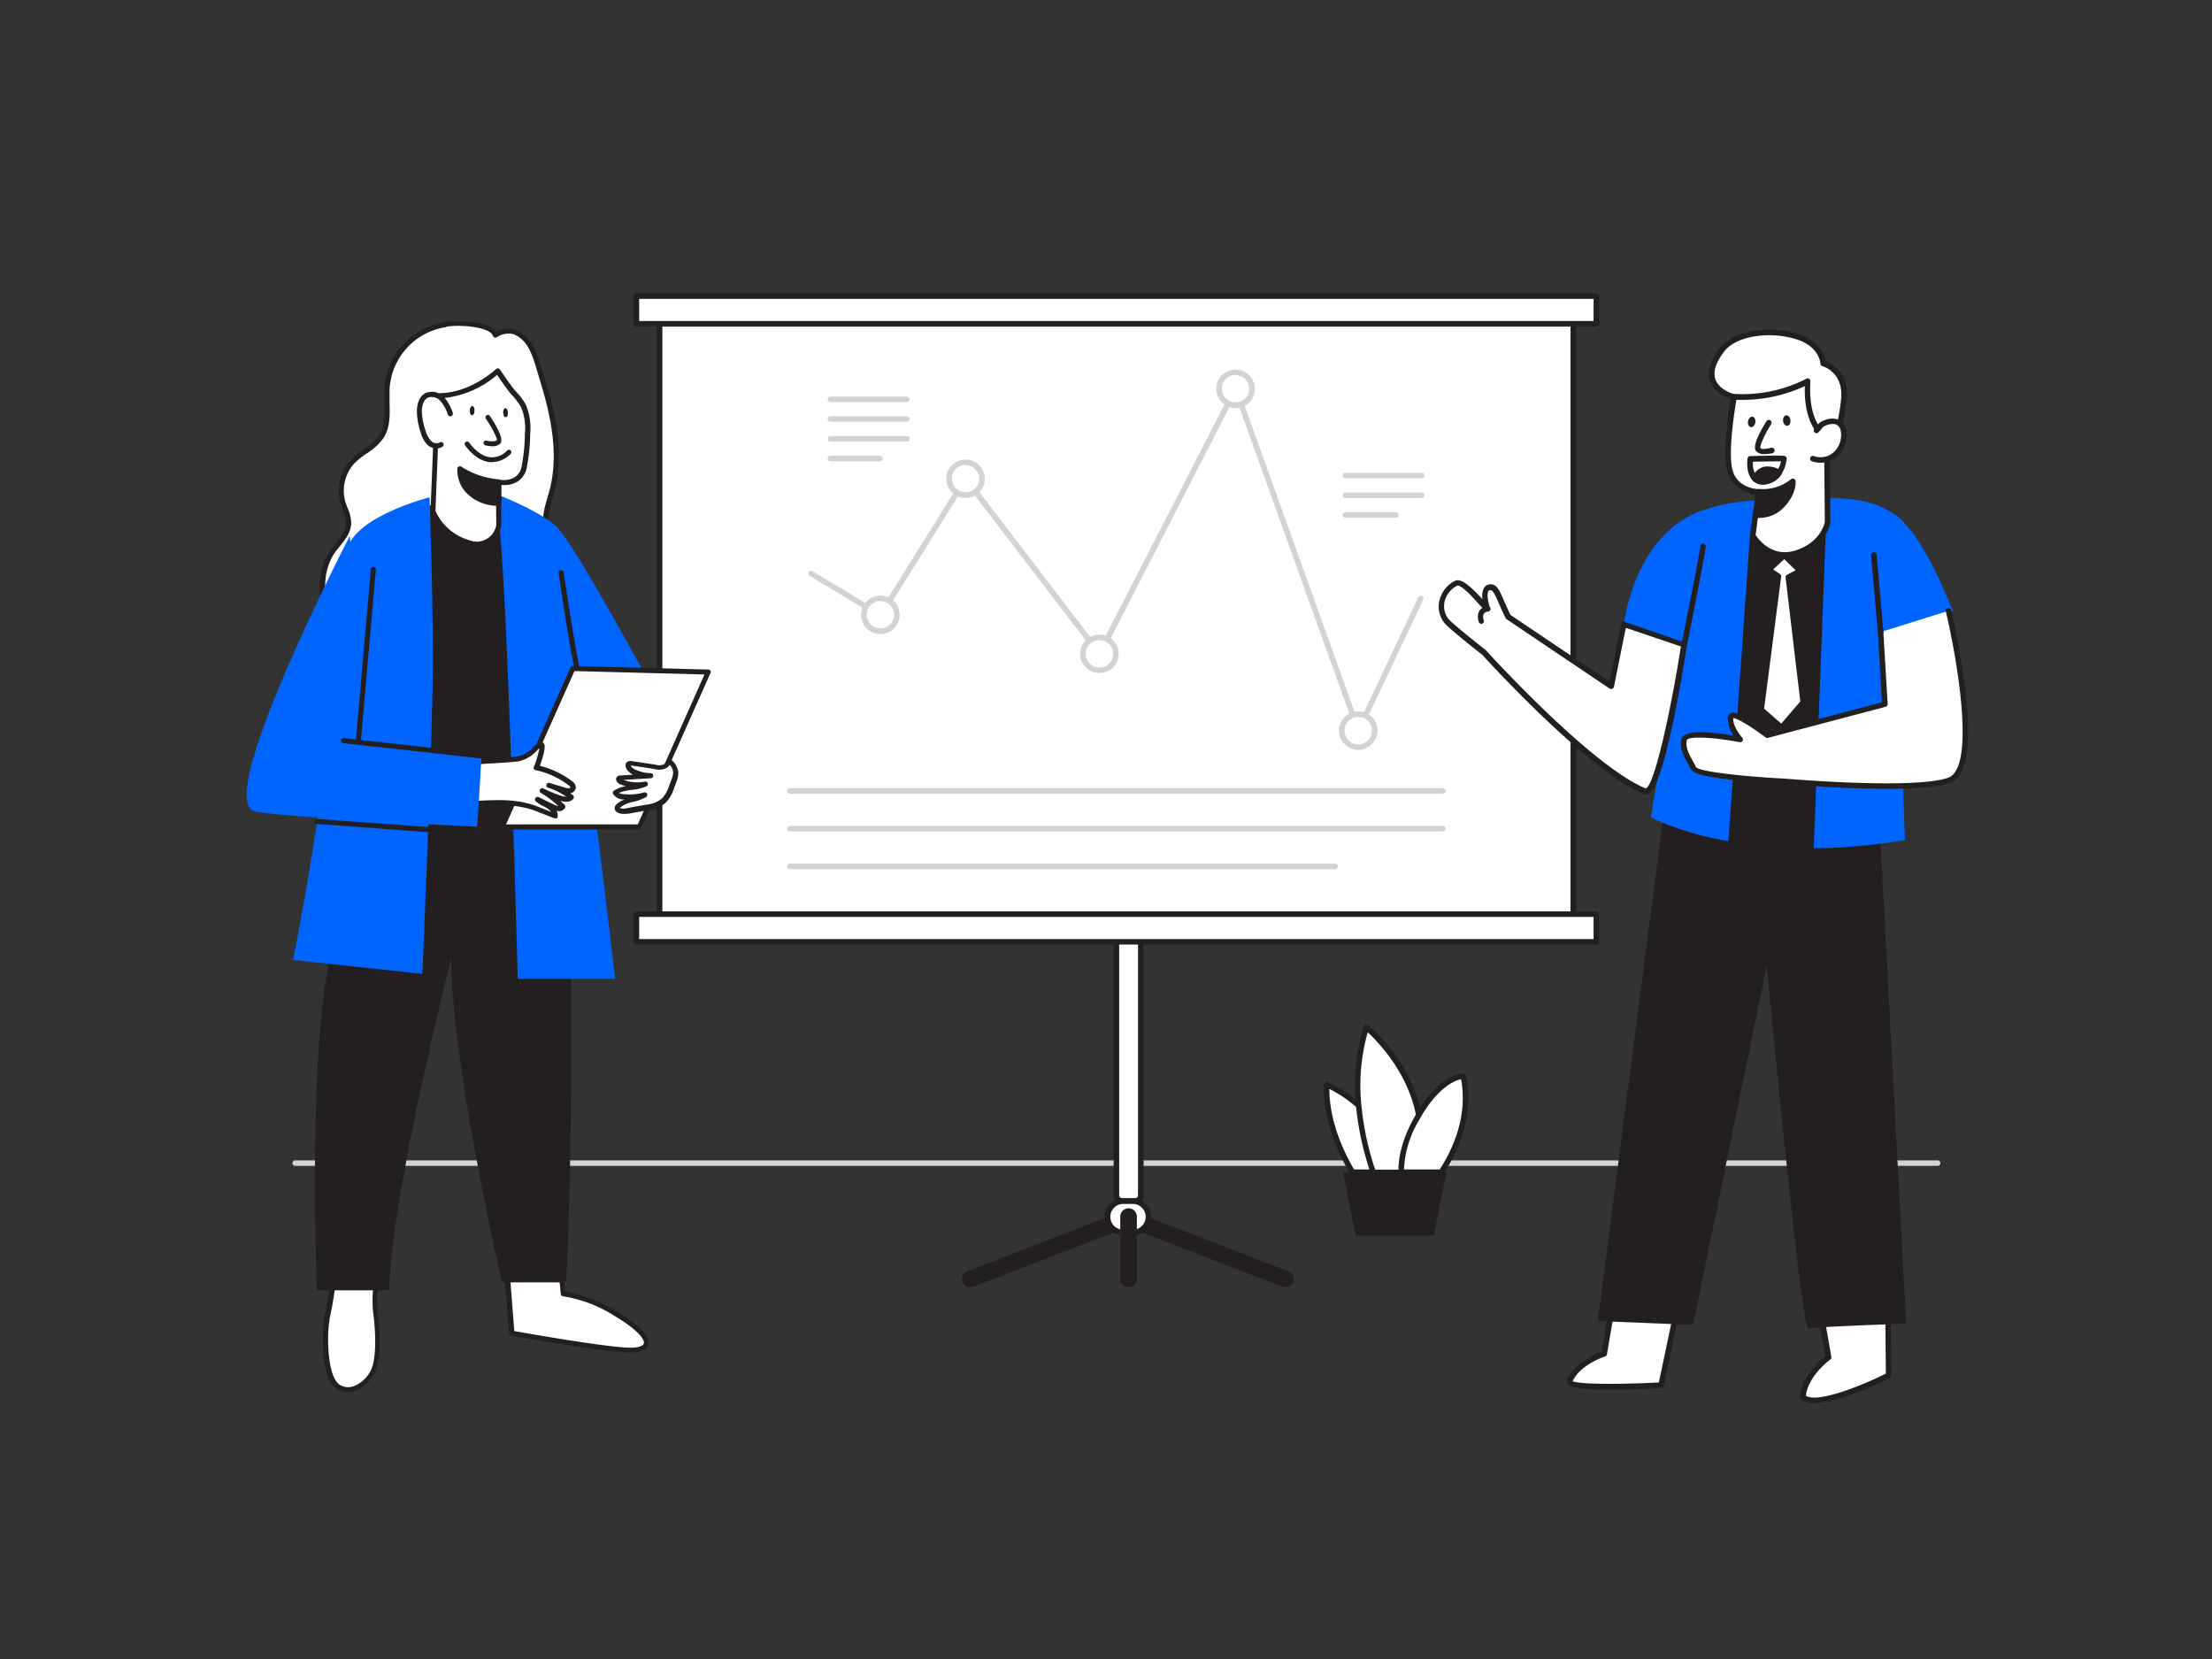 <svg xmlns="http://www.w3.org/2000/svg" viewBox="0 0 400 300"><rect x="0" y="0" width="400" height="300" fill="#333333" stroke="none"/><g id="_125_team_presentation_flatline" data-name="#125_team_presentation_flatline"><path d="M350.38,210.83h-297a.5.5,0,0,1-.5-.5.5.5,0,0,1,.5-.5h297a.5.5,0,0,1,.5.5A.5.5,0,0,1,350.38,210.83Z" fill="#d1d3d4"/><path d="M232.5,232.81a1.47,1.47,0,0,1-.54-.1l-28-10.83-28,10.83a1.5,1.5,0,0,1-1.08-2.8L203,219a2.51,2.51,0,0,1,1.83,0L233,229.91a1.5,1.5,0,0,1-.54,2.9Z" fill="#231f20"/><path d="M201.88,167.25h4.42a0,0,0,0,1,0,0v48.92a1,1,0,0,1-1,1h-2.34a1,1,0,0,1-1-1V167.25A0,0,0,0,1,201.88,167.25Z" fill="#fff"/><path d="M205.25,217.71h-2.34a1.54,1.54,0,0,1-1.53-1.54V167.25a.5.5,0,0,1,.5-.5h4.41a.5.5,0,0,1,.5.5v48.92A1.54,1.54,0,0,1,205.25,217.71Zm-2.87-50v48.42a.54.54,0,0,0,.53.54h2.34a.54.54,0,0,0,.54-.54V167.75Z" fill="#231f20"/><rect x="200.39" y="217.21" width="7.38" height="5.65" rx="2.83" fill="#fff"/><path d="M205,223.36h-1.73a3.33,3.33,0,1,1,0-6.65H205a3.33,3.33,0,0,1,0,6.65Zm-1.73-5.65a2.33,2.33,0,1,0,0,4.65H205a2.33,2.33,0,0,0,0-4.65Z" fill="#231f20"/><rect x="119.28" y="58.55" width="165.26" height="106.77" fill="#fff"/><path d="M284.53,165.82H119.28a.5.5,0,0,1-.5-.5V58.55a.5.5,0,0,1,.5-.5H284.53a.5.5,0,0,1,.5.5V165.32A.5.5,0,0,1,284.53,165.82Zm-164.75-1H284V59.05H119.78Z" fill="#231f20"/><rect x="115.08" y="53.56" width="173.6" height="4.99" fill="#fff"/><path d="M288.67,59.05H115.08a.5.5,0,0,1-.5-.5v-5a.5.5,0,0,1,.5-.5H288.67a.5.5,0,0,1,.5.5v5A.5.5,0,0,1,288.67,59.05Zm-173.09-1H288.17v-4H115.58Z" fill="#231f20"/><rect x="115.08" y="165.32" width="173.6" height="4.99" fill="#fff"/><path d="M288.67,170.81H115.08a.5.5,0,0,1-.5-.5v-5a.5.5,0,0,1,.5-.5H288.67a.5.5,0,0,1,.5.5v5A.5.5,0,0,1,288.67,170.81Zm-173.09-1H288.17v-4H115.58Z" fill="#231f20"/><path d="M204.08,232.81a1.5,1.5,0,0,1-1.5-1.5V220a1.5,1.5,0,0,1,3,0v11.27A1.5,1.5,0,0,1,204.08,232.81Z" fill="#231f20"/><path d="M80.62,58.7A12.35,12.35,0,0,0,70,70.58c-.14,2.85.54,6-1,8.37-1.22,1.9-3.52,2.79-5.1,4.4A7.74,7.74,0,0,0,62,90.83c.39,1.29,1.12,2.52,1.06,3.86-.08,1.93-1.7,3.37-2.82,4.94-3.94,5.53-1.39,13.9,4.1,17.89s12.88,4.39,19.54,3.12a36.25,36.25,0,0,0,16.2-7.2c2.71-2.2,5.21-5.52,4.32-8.9s-4.62-5.21-5.53-8.5c-.68-2.45.38-5,1-7.44C101.53,82,100,75,98,68.48c-1-3.25-1.73-7.28-5.16-8.47-1.47-.5-3.27.66-3.27.66C88.87,58.57,82.86,58.31,80.62,58.7Z" fill="#fff"/><path d="M77.34,121.74a22.33,22.33,0,0,1-13.28-3.85c-5.42-4-8.48-12.53-4.2-18.52.27-.38.57-.76.88-1.14.92-1.15,1.8-2.24,1.86-3.56A6.41,6.41,0,0,0,62,92.18c-.16-.41-.31-.81-.43-1.22a8.13,8.13,0,0,1,2-7.93,15.77,15.77,0,0,1,2.24-1.78A10,10,0,0,0,68.6,78.7c1.05-1.64,1-3.65.94-5.78,0-.78,0-1.59,0-2.37a12.85,12.85,0,0,1,11-12.3h0c1.85-.32,7.74-.33,9.22,1.79A4.44,4.44,0,0,1,93,59.58c3.22,1.11,4.2,4.5,5.07,7.49.13.43.25.86.38,1.28,1.92,6.15,3.64,13.38,1.87,20.36-.12.49-.26,1-.4,1.46-.55,1.92-1.11,3.9-.6,5.74a10.64,10.64,0,0,0,2.66,4,11.2,11.2,0,0,1,2.87,4.47c1.12,4.27-2.75,8-4.47,9.38A37,37,0,0,1,84,121.09,35.15,35.15,0,0,1,77.34,121.74ZM80.7,59.15A12,12,0,0,0,70.44,70.6c0,.74,0,1.53,0,2.29.06,2.18.12,4.43-1.08,6.31A10.88,10.88,0,0,1,66.31,82a14.9,14.9,0,0,0-2.11,1.67,7.33,7.33,0,0,0-1.77,7c.12.39.26.77.41,1.15a7.14,7.14,0,0,1,.67,2.86c-.07,1.62-1.08,2.88-2.06,4.1-.3.36-.59.72-.85,1.09-3.18,4.46-2.33,12.65,4,17.25,4.69,3.43,11.51,4.5,19.19,3a35.81,35.81,0,0,0,16-7.1c1.58-1.29,5.15-4.68,4.17-8.44a10.53,10.53,0,0,0-2.67-4.09,11.52,11.52,0,0,1-2.86-4.4c-.58-2.09,0-4.2.6-6.24.14-.48.28-1,.4-1.43,1.7-6.76,0-13.84-1.86-19.87l-.39-1.29c-.84-2.92-1.72-5.93-4.48-6.88a4,4,0,0,0-2.87.6.45.45,0,0,1-.68-.24c-.54-1.62-5.92-2.1-8.44-1.66Z" fill="#231f20"/><path d="M91.58,229.43l1,11.66s17,3,21.39,3,4-2.64-2.76-6.67a25,25,0,0,0-9.38-3.53l-.53-5.43Z" fill="#fff"/><path d="M113.92,244.57c-4.39,0-20.78-2.91-21.47-3a.48.48,0,0,1-.38-.42l-.94-11.66a.46.46,0,0,1,.41-.49l9.66-.94a.45.45,0,0,1,.5.41l.5,5.06a26.76,26.76,0,0,1,9.19,3.55c2.94,1.75,6.34,4.23,5.83,6.1C117,244.09,115.85,244.57,113.92,244.57ZM93,240.7c2.44.43,17,3,21,3,1.39,0,2.29-.28,2.42-.75.2-.74-1.1-2.5-5.42-5.07a24.49,24.49,0,0,0-9.18-3.47.47.47,0,0,1-.41-.41l-.49-5-8.76.86Z" fill="#231f20"/><path d="M68.41,229.61a24.86,24.86,0,0,0-.57,7.44c.43,3.21.65,7.53-.11,10.12s-4.07,5.32-6.66,3.6-2.44-9.93-2-12.09,1.58-7.77,1.44-10.8Z" fill="#fff"/><path d="M62.83,251.77a3.6,3.6,0,0,1-2-.62c-3-2-2.54-10.9-2.21-12.56l0-.24c.45-2.27,1.52-7.58,1.38-10.44a.46.46,0,0,1,.16-.37.45.45,0,0,1,.4-.1l7.91,1.73a.46.46,0,0,1,.29.2.43.43,0,0,1,.06.35,24.5,24.5,0,0,0-.57,7.27c.21,1.59.84,7-.12,10.31a6.76,6.76,0,0,1-3.89,4.2A4.21,4.21,0,0,1,62.83,251.77ZM61,228.45a62.36,62.36,0,0,1-1.42,10.08l0,.24c-.45,2.21-.5,10.07,1.82,11.62a2.85,2.85,0,0,0,2.63.25,5.83,5.83,0,0,0,3.33-3.6c.91-3.11.3-8.39.09-9.93a24,24,0,0,1,.49-7.15Z" fill="#231f20"/><path d="M79.28,130.46c1.48-.93,23-1.6,23-1.6s1.45,71.59-.39,102.59H91.13s-10.74-46.31-8.89-62.66c0,0-11.86,46-12.28,64.1H57.73s-1.8-42.28,2.65-61S79.28,130.46,79.28,130.46Z" fill="#231f20"/><path d="M70,233.33H57.73a.44.44,0,0,1-.44-.42c0-.42-1.75-42.56,2.66-61.12s18.81-41.34,19-41.57a.93.93,0,0,1,.14-.14c1.51-.94,19.6-1.54,23.21-1.66a.4.4,0,0,1,.32.13.41.41,0,0,1,.14.31c0,.71,1.43,71.95-.39,102.61a.45.45,0,0,1-.44.42H91.13a.45.45,0,0,1-.43-.34c-.09-.43-9.1-39.45-9.11-58.35-2.93,11.87-10.85,45.14-11.19,59.7A.44.44,0,0,1,70,233.33Zm-11.8-.88H69.53c.59-18.19,12.17-63.32,12.28-63.77a.44.44,0,0,1,.87.15c-1.74,15.36,7.83,57.92,8.81,62.17h10c1.71-29.56.49-95.6.38-101.68-8.13.26-20.8.87-22.26,1.47C78.54,132.45,65,154.2,60.8,172,56.66,189.44,58,228,58.16,232.45Z" fill="#231f20"/><path d="M86.24,91.24s10.39,5.84,12.4,15.9-.25,32.66-.25,32.66l-25.7-1.07s2.51-28.49,0-36.48-2.06-6,.38-6.76S81.72,86.23,86.24,91.24Z" fill="#231f20"/><path d="M98.39,140.25h0l-25.7-1.07a.44.44,0,0,1-.32-.15.44.44,0,0,1-.1-.33c0-.28,2.47-28.49,0-36.31L71.83,101c-1.23-3.87-1.48-4.67-1.11-5.24a1.34,1.34,0,0,1,1.08-.46,4.73,4.73,0,0,0,1.13-.22,11.69,11.69,0,0,0,2.59-1.85c3-2.47,7.44-6.2,11-2.33,1,.55,10.58,6.32,12.55,16.17,2,10-.22,32.56-.24,32.79A.44.44,0,0,1,98.39,140.25Zm-25.23-1.94,24.83,1c.29-3.12,2.05-23,.22-32.12C96.26,97.48,86.12,91.68,86,91.62a.31.31,0,0,1-.11-.09c-3-3.32-7,0-9.83,2.37a11.22,11.22,0,0,1-2.87,2,6.91,6.91,0,0,1-1.31.26,1.75,1.75,0,0,0-.46.08c-.1.26.4,1.85,1.23,4.48l.44,1.39C75.47,109.64,73.49,134.48,73.16,138.31Z" fill="#231f20"/><path d="M85.94,87.87s2,0,3.85,4C91.52,95.12,93.62,177,93.62,177h17.62s-7.24-61.53-9-70.36A24.21,24.21,0,0,0,85.94,87.87Z" fill="#0064ff"/><path d="M88.86,89s8.39,3.09,11.76,6.23,17.95,30.33,17.95,30.33l-9.51,5-11.55-14" fill="#0064ff"/><path d="M105.65,126h0c-.45,0-1.39-.08-4.63-22.39a.47.47,0,0,1,.39-.52.47.47,0,0,1,.52.39c1.07,7.42,3,19.24,3.84,21.41a.47.47,0,0,1,.17,0,.43.43,0,0,1,.33.54C106.11,125.94,105.83,126,105.65,126Z" fill="#231f20"/><path d="M90.16,87.17l0,7.86s-.8,4.39-5.58,3a9.9,9.9,0,0,1-6.35-5.63l.54-13.61a24.8,24.8,0,0,0,.79-7.3C85.42,71.45,90,67.07,90,67.07s2,3,2.86,3.94a12.45,12.45,0,0,1,1.8,2.37,10.44,10.44,0,0,1,.74,5.08,33.65,33.65,0,0,1-.59,5.92C94,88.08,90.16,87.17,90.16,87.17Z" fill="#fff"/><path d="M86.33,98.79a6.75,6.75,0,0,1-1.82-.27,10.26,10.26,0,0,1-6.66-5.92.47.47,0,0,1,0-.17s.54-13.51.55-13.61a3.32,3.32,0,0,1,.14-.71,22.62,22.62,0,0,0,.64-6.56.44.44,0,0,1,.45-.46c5.57-.09,10-4.31,10.07-4.35a.47.47,0,0,1,.37-.13.5.5,0,0,1,.33.2s2,3,2.82,3.9a11.85,11.85,0,0,1,1.86,2.46,10.78,10.78,0,0,1,.79,5.3,32.36,32.36,0,0,1-.6,6,3.87,3.87,0,0,1-1.68,2.62,4.79,4.79,0,0,1-2.94.61l0,7.33a4.91,4.91,0,0,1-2,3.14A4.21,4.21,0,0,1,86.33,98.79Zm-7.59-6.42a9.52,9.52,0,0,0,6,5.27,3.59,3.59,0,0,0,5-2.69l-.06-7.78a.46.46,0,0,1,.17-.36.45.45,0,0,1,.39-.09,4.16,4.16,0,0,0,2.82-.4,3,3,0,0,0,1.27-2,32.28,32.28,0,0,0,.58-5.83,9.92,9.92,0,0,0-.68-4.85,12.22,12.22,0,0,0-1.73-2.28c-.69-.75-2-2.69-2.62-3.56A17.57,17.57,0,0,1,80.07,72a22.76,22.76,0,0,1-.68,6.36,3,3,0,0,0-.11.52h0S79.27,79.1,78.74,92.37Z" fill="#231f20"/><path d="M90.11,91a7.53,7.53,0,0,1-5.24-2,5.51,5.51,0,0,1-1.75-4.27,15.31,15.31,0,0,0,7,2.4Z" fill="#231f20"/><path d="M90,91.47a7.88,7.88,0,0,1-5.43-2.12,5.88,5.88,0,0,1-1.86-4.64.44.44,0,0,1,.26-.34.45.45,0,0,1,.42,0,15,15,0,0,0,6.8,2.32.44.44,0,0,1,.43.44l0,3.86a.43.43,0,0,1-.42.44Zm.13-.44h0Zm-6.53-5.46a5.55,5.55,0,0,0,1.61,3.17,6.91,6.91,0,0,0,4.49,1.84l0-3A15.34,15.34,0,0,1,83.58,85.57Z" fill="#231f20"/><path d="M88.26,75.45s2.53,3.78,1.93,4.44-2.28.22-2.28.22" fill="#fff"/><path d="M89,80.69a5.79,5.79,0,0,1-1.22-.15.45.45,0,0,1-.32-.54.44.44,0,0,1,.54-.32c.57.15,1.56.22,1.85-.09.08-.34-.83-2.18-2-3.89a.44.44,0,0,1,.73-.49c1.24,1.85,2.58,4.22,1.89,5A2,2,0,0,1,89,80.69Z" fill="#231f20"/><ellipse cx="91.42" cy="74.63" rx="0.43" ry="0.82" transform="translate(-2.86 3.65) rotate(-2.25)" fill="#231f20"/><ellipse cx="85.38" cy="74.27" rx="0.82" ry="0.43" transform="translate(8.61 157.4) rotate(-88.3)" fill="#231f20"/><path d="M81.45,74.81A7.37,7.37,0,0,0,80,72.15a2.53,2.53,0,0,0-2.79-.68,3.12,3.12,0,0,0-1.35,2.91,12.8,12.8,0,0,0,.69,3.77,4.4,4.4,0,0,0,1.08,2,1.72,1.72,0,0,0,2.07.29" fill="#fff"/><path d="M78.92,81.09a2.46,2.46,0,0,1-1.62-.65,4.74,4.74,0,0,1-1.2-2.15,12.35,12.35,0,0,1-.71-3.91c0-.76.15-2.61,1.6-3.32a3,3,0,0,1,3.31.76,7.79,7.79,0,0,1,1.57,2.83.44.44,0,0,1-.26.58A.45.45,0,0,1,81,75a7,7,0,0,0-1.37-2.5,2.1,2.1,0,0,0-2.26-.59c-1,.5-1.09,2-1.09,2.5A11.77,11.77,0,0,0,77,78a4,4,0,0,0,1,1.76,1.3,1.3,0,0,0,1.5.26.45.45,0,0,1,.64.11.46.46,0,0,1-.12.64A1.82,1.82,0,0,1,78.92,81.09Z" fill="#231f20"/><path d="M77.68,89.92s.61,18.33.61,29.36c0,12.69-1.91,56.83-1.91,56.83L53,173.59s4.46-22.16,5.77-36.88c.83-9.31,4.38-29.65,4-36.26S77.68,89.92,77.68,89.92Z" fill="#0064ff"/><polygon points="103.59 120.86 90.81 149.51 115.63 149.51 128.08 121.5 103.59 120.86" fill="#fff"/><path d="M115.62,150H90.81a.45.45,0,0,1-.42-.64l12.78-28.66a.48.48,0,0,1,.43-.27l24.49.65a.44.44,0,0,1,.38.21.47.47,0,0,1,0,.43L116,149.7A.45.45,0,0,1,115.62,150Zm-24.11-.92h23.82l12.06-27.11-23.51-.62Z" fill="#231f20"/><path d="M81.31,145.35c5.22.19,10.7-1.08,15.64.83l3.38,1.3a2.17,2.17,0,0,0-1.2-1.82,11.63,11.63,0,0,1-1.95-1.18l2.87,1.37c.55.27,1.37.47,1.67-.08A19.29,19.29,0,0,0,98,142.91a27.53,27.53,0,0,0,3.18,1.3c.69.24,1.57.4,2-.15A13.15,13.15,0,0,0,99.31,142l2.69.81a2,2,0,0,0,1,.13.71.71,0,0,0,.61-.67,1,1,0,0,0-.48-.65,15.22,15.22,0,0,0-6.18-2.83c.21-.58,1.34-3.62.93-4.15s-1.92,2.28-4.29,2.56-10.41.65-10.41.65" fill="#fff"/><path d="M100.33,147.94a.47.47,0,0,1-.17,0l-3.37-1.31c-3.3-1.27-7-1.08-10.48-.9-1.65.08-3.35.17-5,.11a.46.46,0,0,1-.44-.47.45.45,0,0,1,.48-.44c1.62.06,3.3,0,4.93-.11,3.63-.19,7.37-.38,10.85,1l2.53,1a2.68,2.68,0,0,0-.75-.68c-.22-.14-.44-.25-.67-.37a5.75,5.75,0,0,1-1.35-.87.45.45,0,0,1-.07-.59.47.47,0,0,1,.58-.16l2.86,1.38a2.73,2.73,0,0,0,.69.22,18,18,0,0,0-3.14-2.36.47.47,0,0,1-.17-.61.47.47,0,0,1,.61-.2,25.11,25.11,0,0,0,3.13,1.29,2.57,2.57,0,0,0,1,.19,12.52,12.52,0,0,0-3.19-1.59.46.46,0,1,1,.27-.87l2.69.82a1.91,1.91,0,0,0,.76.12c.14,0,.25-.14.24-.19s-.1-.18-.3-.33a14.83,14.83,0,0,0-6-2.75.47.47,0,0,1-.31-.22.5.5,0,0,1,0-.38,16.28,16.28,0,0,0,1-3.38l-.36.34a6.34,6.34,0,0,1-3.49,2.06c-2.36.28-10.12.64-10.45.66a.43.43,0,0,1-.48-.43.46.46,0,0,1,.44-.48c.08,0,8-.38,10.38-.65a5.57,5.57,0,0,0,3-1.82c.55-.53.84-.84,1.28-.81a.59.59,0,0,1,.45.25c.17.21.53.69-.68,4.08a15.92,15.92,0,0,1,5.85,2.8,1.44,1.44,0,0,1,.65,1,1.15,1.15,0,0,1-1,1.15h0l.47.36a.42.42,0,0,1,.17.31.46.46,0,0,1-.1.34c-.48.57-1.27.69-2.35.36.27.24.53.48.79.74a.47.47,0,0,1,.08.54,1.3,1.3,0,0,1-1.54.53,1.94,1.94,0,0,1,.2,1,.47.47,0,0,1-.21.36A.51.51,0,0,1,100.33,147.94Z" fill="#231f20"/><path d="M63.21,97s-24.45,47.24-17.3,49.68c2.92,1,40.4,2.82,40.4,2.82l.77-12.83L70.91,134.5Z" fill="#0064ff"/><path d="M64.77,134.39h0a.46.46,0,0,1-.42-.49l2.71-31a.46.46,0,0,1,.49-.41.45.45,0,0,1,.42.49l-2.71,31A.46.46,0,0,1,64.77,134.39Z" fill="#231f20"/><path d="M81.85,150.8h0L57.34,149a.47.47,0,0,1-.43-.49.45.45,0,0,1,.49-.42l24.49,1.79a.46.46,0,0,1,0,.91Z" fill="#231f20"/><path d="M121.93,141c-.15.45-.34.89-.48,1.28a6.16,6.16,0,0,1-1.42,2.5,5.36,5.36,0,0,1-2.9,1.23c-1.18.2-2.35.41-3.52.63a2.47,2.47,0,0,1-1.78-.12.5.5,0,0,1-.23-.29.55.55,0,0,1,.23-.45c1.3-1.18,3.33-1.06,4.81-2a10.5,10.5,0,0,1-3.74.35,2,2,0,0,1-1.66-.78c1.56-1.1,3.75-.7,5.48-1.5a7.61,7.61,0,0,1-4.49-.51c-.25-.11-.52-.41-.33-.59a.45.45,0,0,1,.28-.09l5.54-.34a7.28,7.28,0,0,1-3.08-.71c-.51-.25-1-.64-1.09-1.2a.38.38,0,0,1,.07-.29.53.53,0,0,1,.48-.1c.7.11,3.61.52,4.37.66a2.44,2.44,0,0,0,1.92-.21,2.47,2.47,0,0,0,.63-.83,3,3,0,0,1,1.16,2.06A3.77,3.77,0,0,1,121.93,141Z" fill="#fff"/><path d="M112.7,147.17a2,2,0,0,1-1.12-.3.93.93,0,0,1-.43-.58,1,1,0,0,1,.38-.88,4.21,4.21,0,0,1,1.39-.83h-.06a2.34,2.34,0,0,1-2-1A.45.45,0,0,1,111,143a5.31,5.31,0,0,1,2.16-.83,7.47,7.47,0,0,1-1.09-.39,1.14,1.14,0,0,1-.65-.75.65.65,0,0,1,.19-.59.82.82,0,0,1,.57-.21l2.38-.15-.09,0c-1-.51-1.31-1.14-1.35-1.58a.86.86,0,0,1,.18-.62,1,1,0,0,1,.9-.25l.73.11c1.14.16,3,.44,3.66.55a2.1,2.1,0,0,0,1.56-.12,2.4,2.4,0,0,0,.5-.69.46.46,0,0,1,.31-.23.46.46,0,0,1,.38.1,3.46,3.46,0,0,1,1.33,2.4,4.16,4.16,0,0,1-.28,1.44c-.09.26-.19.52-.28.77l-.2.51a6.55,6.55,0,0,1-1.53,2.68,5.84,5.84,0,0,1-3.15,1.35q-1.76.3-3.51.63A5.56,5.56,0,0,1,112.7,147.17Zm-.59-1.06a2.1,2.1,0,0,0,1.41,0c1.18-.22,2.35-.43,3.53-.63a5,5,0,0,0,2.67-1.11,5.91,5.91,0,0,0,1.3-2.33q.09-.26.21-.54l.27-.72h0a3.68,3.68,0,0,0,.23-1.13,2.27,2.27,0,0,0-.62-1.34,2.16,2.16,0,0,1-.44.47,2.85,2.85,0,0,1-2.28.29c-.59-.11-2.49-.39-3.62-.55l-.73-.1h0a1.47,1.47,0,0,0,.8.72,6.92,6.92,0,0,0,2.89.68.46.46,0,0,1,0,.91l-5,.3a7.18,7.18,0,0,0,3.84.32.45.45,0,0,1,.27.86,9.15,9.15,0,0,1-2.6.63,8.37,8.37,0,0,0-2.33.55,2.5,2.5,0,0,0,1,.23,9.83,9.83,0,0,0,3.58-.33.46.46,0,0,1,.36.83,8.39,8.39,0,0,1-2.31.87,5.6,5.6,0,0,0-2.43,1.06Z" fill="#231f20"/><path d="M87.08,137.16h0l-25-2.77a.45.45,0,0,1-.41-.5.47.47,0,0,1,.51-.41l25,2.77a.46.46,0,0,1,0,.91Z" fill="#231f20"/><path d="M89,83.57a3.71,3.71,0,0,1-.47,0c-2.57-.29-4.36-2.93-4.43-3.05a.44.44,0,0,1,.12-.61.46.46,0,0,1,.62.12s1.63,2.42,3.8,2.66a3.83,3.83,0,0,0,3.07-1.22.44.44,0,1,1,.6.64A4.79,4.79,0,0,1,89,83.57Z" fill="#231f20"/><path d="M303.05,238l-2.65,12.55s-17.15.92-16.55-.67c1.29-3.4,6.27-5,6.27-5l2-11.7" fill="#fff"/><path d="M291.29,251.3c-3.82,0-7.27-.21-7.81-1a.69.69,0,0,1-.09-.68c1.18-3.13,5.16-4.78,6.29-5.19l1.91-11.41a.5.5,0,0,1,1,.16l-2,11.7a.5.5,0,0,1-.34.4s-4.56,1.5-5.86,4.49c1.29.58,8.7.58,15.58.22l2.57-12.17a.52.52,0,0,1,.6-.39.5.5,0,0,1,.38.6l-2.65,12.54a.49.49,0,0,1-.46.4C298.22,251.14,294.61,251.3,291.29,251.3Z" fill="#231f20"/><path d="M341.4,235l.09,13.76s-12.86,6.47-15.46,3.88c.2-3.94,4.62-7.16,4.62-7.16l-2.08-11.78" fill="#fff"/><path d="M328.08,253.7a3.36,3.36,0,0,1-2.41-.73.49.49,0,0,1-.14-.38c.19-3.63,3.6-6.58,4.58-7.35l-2-11.48a.49.49,0,0,1,.4-.58.5.5,0,0,1,.58.4l2.08,11.78a.49.49,0,0,1-.19.49c-.05,0-4.05,3-4.41,6.54,2,1.35,9.71-1.62,14.45-4L340.9,235a.5.5,0,0,1,.5-.5h0a.49.49,0,0,1,.5.49l.09,13.76a.5.5,0,0,1-.28.45C340.62,249.73,332.56,253.7,328.08,253.7Z" fill="#231f20"/><path d="M301.52,146l-12,92.41,16.29.67,13.88-67.84s6.6,68.86,7.58,68.52,16.92-.87,16.92-.87l-5-93.89Z" fill="#231f20"/><path d="M327.25,240.24a.58.58,0,0,1-.3-.08c-1-.64-4.55-35.25-7.47-65.58l-13.22,64.59a.49.49,0,0,1-.5.4l-16.29-.67a.5.5,0,0,1-.36-.18.48.48,0,0,1-.11-.38l12-92.42a.49.49,0,0,1,.48-.43l37.68-1a.47.47,0,0,1,.51.47l5,93.9a.49.49,0,0,1-.13.36.48.48,0,0,1-.35.16c-6.07.2-16,.6-16.77.84Zm-7.59-69.51h0a.49.49,0,0,1,.46.45c2.47,25.67,6.38,64.07,7.39,68,2.44-.32,12.85-.68,16.1-.79l-4.91-92.9-36.77,1-11.9,91.45,15.32.63,13.79-67.43A.5.5,0,0,1,319.66,170.73Z" fill="#231f20"/><path d="M343.22,114l9.94-3.54c-.44-.65-5.63-15.08-11.35-17.91-5-3.32-14.29-2.7-24.78-2a32.43,32.43,0,0,0-9.84,2c-11.83,4.7-13.52,20.28-13.52,20.28l10.88,3.75s-4.36,20.13-6,31.2c0,0,16.22,9.07,45.94,4.14C344.47,152,343.27,117.08,343.22,114Z" fill="#0064ff"/><polygon points="316.95 96.85 312.8 155.6 327.32 157.93 329.67 95.7 316.95 96.85" fill="#231f20"/><path d="M327.32,158.43h-.08l-14.52-2.33a.49.49,0,0,1-.42-.53l4.15-58.74a.51.51,0,0,1,.45-.47l12.72-1.14a.45.45,0,0,1,.39.13.51.51,0,0,1,.16.38L327.81,158a.49.49,0,0,1-.18.37A.51.51,0,0,1,327.32,158.43Zm-14-3.25,13.52,2.17,2.31-61.1-11.74,1.06Z" fill="#231f20"/><polygon points="319.84 102.94 321.59 104.14 318.48 128.36 322.17 131.55 326.07 126.97 323.39 104.33 325.55 103.2 322.67 100.35 319.84 102.94" fill="#fff"/><path d="M322.17,132.05a.5.5,0,0,1-.33-.12l-3.69-3.2a.48.48,0,0,1-.16-.44l3.06-23.91-1.49-1a.5.5,0,0,1-.06-.78l2.83-2.6a.51.51,0,0,1,.69,0l2.88,2.85a.51.51,0,0,1-.12.8l-1.85,1,2.63,22.3a.5.5,0,0,1-.11.39l-3.9,4.58a.51.51,0,0,1-.35.17Zm-3.16-3.9,3.1,2.7,3.44-4-2.66-22.42a.49.49,0,0,1,.27-.5l1.55-.81-2.06-2-2,1.85,1.23.84a.47.47,0,0,1,.21.47Z" fill="#231f20"/><path d="M331.33,80.73a28,28,0,0,0,2.1-8.9c.32-5-3.76-6.13-3.76-6.13s-.15-3.55-4.91-4.93-11.1-.57-13.44,2.51c-5.12,6.75,2.28,8.49,2.28,8.49s-2.32,7.44,1.83,9.85S331.33,80.73,331.33,80.73Z" fill="#fff"/><path d="M320.06,83a10.17,10.17,0,0,1-4.88-.94c-3.85-2.23-2.65-8.18-2.19-9.94a5.84,5.84,0,0,1-3.74-3.19c-.61-1.68,0-3.68,1.67-5.94,2.59-3.42,9.28-4.06,14-2.69,4.22,1.22,5.06,4.05,5.23,5a6.19,6.19,0,0,1,3.8,6.53,28.29,28.29,0,0,1-2.14,9.08.5.5,0,0,1-.32.28A51.05,51.05,0,0,1,320.06,83ZM320,60.62c-3.38,0-6.73.94-8.26,3s-2,3.65-1.53,5c.72,2,3.5,2.7,3.53,2.71a.51.51,0,0,1,.32.24.48.48,0,0,1,0,.39c0,.07-2.15,7.09,1.6,9.26s13.64-.43,15.29-.87a28.29,28.29,0,0,0,2-8.51c.29-4.53-3.24-5.58-3.39-5.62a.51.51,0,0,1-.37-.46c0-.13-.22-3.21-4.55-4.47A17,17,0,0,0,320,60.62Zm11.35,20.11h0Z" fill="#231f20"/><path d="M318,89,317,96.85s2.76,4.78,7.85,3.17,5.68-5.61,5.68-5.61l-.14-15.25s-4-1.78-3.43-10.19a25.62,25.62,0,0,1-13.31,2.8s-1.72,9.2-.81,13.16S318,89,318,89Z" fill="#fff"/><path d="M322.76,100.85c-4,0-6.22-3.7-6.25-3.75a.59.59,0,0,1-.06-.32l1-7.38A5.81,5.81,0,0,1,312.3,85c-.92-4,.74-13,.81-13.36a.49.49,0,0,1,.52-.41,25.28,25.28,0,0,0,13-2.73.49.49,0,0,1,.51,0,.49.49,0,0,1,.24.45c-.51,7.9,3.1,9.68,3.14,9.7a.51.51,0,0,1,.29.45L331,94.4c0,.26-.71,4.41-6,6.1A7.12,7.12,0,0,1,322.76,100.85Zm-5.29-4.11c.49.76,3,4.14,7.18,2.81,4.7-1.49,5.31-5.07,5.34-5.22l-.15-14.88c-.92-.59-3.67-2.9-3.47-9.63A26.79,26.79,0,0,1,314,72.29c-.32,1.85-1.51,9.19-.75,12.53.81,3.52,4.6,3.63,4.76,3.64a.47.47,0,0,1,.37.17.47.47,0,0,1,.12.39Z" fill="#231f20"/><path d="M327.83,82.94a4.2,4.2,0,0,0,3.17-.15,4.45,4.45,0,0,0,2.39-3.63,3.76,3.76,0,0,0-.12-1.67,2,2,0,0,0-1.1-1.22,3.18,3.18,0,0,0-2,.14c-1,.28-1.07.78-1.72,1.43.07-.06.15-.24.21-.3" fill="#fff"/><path d="M329.23,83.68a4.71,4.71,0,0,1-1.57-.27.5.5,0,1,1,.34-.94,3.72,3.72,0,0,0,2.78-.13,4,4,0,0,0,2.12-3.24,3.49,3.49,0,0,0-.1-1.45,1.54,1.54,0,0,0-.81-.91,2.7,2.7,0,0,0-1.67.15,1.71,1.71,0,0,0-1,.74,6.67,6.67,0,0,1-.47.53l-.06.06a.5.5,0,0,1-.67-.74l0,0a.84.84,0,0,1,.22-.3.33.33,0,0,1,.1-.06l.08-.09a2.63,2.63,0,0,1,1.5-1.07,3.52,3.52,0,0,1,2.31-.12,2.49,2.49,0,0,1,1.39,1.51,4.14,4.14,0,0,1,.15,1.9,4.93,4.93,0,0,1-2.68,4A4.69,4.69,0,0,1,329.23,83.68Z" fill="#231f20"/><path d="M317.46,93.11a5.59,5.59,0,0,0,4.88-1.85c2.12-2.35,1.82-4.18,1.82-4.18A8.66,8.66,0,0,1,318,89Z" fill="#231f20"/><path d="M318.13,93.65a6,6,0,0,1-.76-.05A.52.52,0,0,1,317,93l.57-4.15a.51.51,0,0,1,.56-.43,8.1,8.1,0,0,0,5.74-1.76.51.51,0,0,1,.5-.09.5.5,0,0,1,.32.38c0,.09.32,2.1-1.94,4.61A6.12,6.12,0,0,1,318.13,93.65Zm-.11-1a5.15,5.15,0,0,0,4-1.73,6.6,6.6,0,0,0,1.61-2.83,8.84,8.84,0,0,1-5.13,1.4Z" fill="#231f20"/><path d="M319.85,76.44s-2.58,4.14-1.91,4.83,2.46.15,2.46.15" fill="#fff"/><path d="M319.09,82.12a2,2,0,0,1-1.5-.5c-.63-.64,0-2.47,1.84-5.44a.5.5,0,0,1,.69-.17.51.51,0,0,1,.16.69c-1.16,1.86-2.07,3.86-1.94,4.27s1.31.15,1.92,0a.51.51,0,0,1,.62.34.49.49,0,0,1-.34.62A5.32,5.32,0,0,1,319.09,82.12Z" fill="#231f20"/><ellipse cx="323.11" cy="76.04" rx="0.67" ry="0.95" transform="translate(-6.75 38.92) rotate(-6.82)" fill="#231f20"/><ellipse cx="316.76" cy="76.29" rx="0.95" ry="0.67" transform="translate(185.01 374.29) rotate(-79.69)" fill="#231f20"/><path d="M318.85,87.63a2.61,2.61,0,0,1-1.91-.74c-1.31-1.41-.95-3.86-.93-4a.51.51,0,0,1,.48-.42c6.24-.14,6.27-.1,6.47.11a.57.57,0,0,1,.13.4,6.33,6.33,0,0,1-.94,2.74,4.07,4.07,0,0,1-3,1.87ZM317,83.49a3.89,3.89,0,0,0,.7,2.71,1.73,1.73,0,0,0,1.39.42,3.11,3.11,0,0,0,2.27-1.43,4.93,4.93,0,0,0,.69-1.77C321,83.42,318.68,83.46,317,83.49Zm5.63-.54h0Zm0,0h0Z" fill="#231f20"/><path d="M321.73,85.47c-1.28,1.93-3.56,2-4.43,1.08a2.8,2.8,0,0,1,1.82-1.66A3.94,3.94,0,0,1,321.73,85.47Z" fill="#231f20"/><path d="M318.85,87.62a2.6,2.6,0,0,1-1.91-.73.5.5,0,0,1-.08-.57A3.17,3.17,0,0,1,319,84.4a4.46,4.46,0,0,1,3,.64.51.51,0,0,1,.16.71,4.06,4.06,0,0,1-3,1.86Zm-.9-1.2a1.93,1.93,0,0,0,1.1.2,2.94,2.94,0,0,0,1.92-1,3.13,3.13,0,0,0-1.76-.26A2.06,2.06,0,0,0,318,86.42Z" fill="#231f20"/><path d="M308,98.82c0,.48-3.42,17.8-3.42,17.8" fill="#231f20"/><path d="M304.55,117.12h-.1a.51.51,0,0,1-.39-.59c1.36-6.75,3.38-17,3.41-17.7a.47.47,0,0,1,.44-.52.51.51,0,0,1,.55.46c.06.49-2.12,11.46-3.42,18A.5.5,0,0,1,304.55,117.12Z" fill="#231f20"/><path d="M293.67,112.87c0,.07-2.26,11.2-2.26,11.2l-18.65-12.56c-1.84-3.72-2.11-5.53-3.37-5.33-1.5.23-.57,3.25-.44,3.78-1-.88-4.44-5.14-5.67-4.46a4.56,4.56,0,0,0-1.71,6.81c.9,1.1,6.84,5.75,6.84,5.75s18.93,20.89,29,25c2.82,1.15,7.12-26.48,7.12-26.48Z" fill="#fff"/><path d="M297.61,143.63a1,1,0,0,1-.37-.07c-9.9-4.06-27.94-23.75-29.17-25.13-.51-.4-6-4.7-6.89-5.8a4.72,4.72,0,0,1-.93-3.84,5.39,5.39,0,0,1,2.79-3.72c1.16-.65,2.9,1,5.06,3.3a3.19,3.19,0,0,1,.26-2.08,1.34,1.34,0,0,1,.95-.61c1.29-.2,1.79.93,2.68,3,.31.7.68,1.54,1.16,2.52l17.92,12.07,2.11-10.47a.52.52,0,0,1,.24-.34.49.49,0,0,1,.41,0l10.88,3.75a.5.5,0,0,1,.33.55c-.65,4.19-4,25.17-6.91,26.79A1.13,1.13,0,0,1,297.61,143.63Zm-34-37.72a.24.24,0,0,0-.12,0,4.43,4.43,0,0,0-2.29,3,3.74,3.74,0,0,0,.72,3c.72.86,5.13,4.38,6.76,5.66.25.27,19,20.92,28.91,25,1.49-.29,4.45-13.47,6.37-25.67L294,113.53l-2.14,10.64a.48.48,0,0,1-.3.36.47.47,0,0,1-.47,0l-18.65-12.56a.52.52,0,0,1-.17-.19c-.52-1-.91-1.94-1.23-2.68-.82-1.86-1.14-2.46-1.62-2.38a.36.36,0,0,0-.26.16c-.18.29-.3,1,.2,2.87l0,.13a.5.5,0,0,1-.82.51c-.25-.23-.61-.61-1.07-1.1C265.47,107,264.16,105.91,263.64,105.91Z" fill="#231f20"/><path d="M340.07,114.3l.78,13L319.58,133c-2.05-1.53-6.52-4.67-6.65-3.21-.17,1.91,1.74,4,1.74,4s-9.69-1.9-10.12,0,.91,3.63,1.71,5.19,16.48,2.34,16.48,2.34h0c6.19.5,24.14,1.74,29.69-.18,6.74-2.34-.09-30.69-.09-30.69" fill="#fff"/><path d="M341.15,142.64c-6.7,0-14.29-.53-18.45-.86-4.79-.24-16.05-1-16.89-2.62-.15-.29-.32-.6-.5-.91-.77-1.36-1.64-2.89-1.25-4.61.43-1.88,6-1.21,9.43-.62a5.5,5.5,0,0,1-1.06-3.29.87.87,0,0,1,.51-.75c.36-.16,1.3-.58,6.75,3.45L340.32,127l-.75-12.65a.5.5,0,0,1,.47-.53.52.52,0,0,1,.53.47l.78,13a.51.51,0,0,1-.37.52l-21.27,5.62a.51.51,0,0,1-.43-.08c-3.7-2.76-5.39-3.48-5.86-3.49-.08,1.65,1.61,3.5,1.62,3.52a.49.49,0,0,1,.07.58.5.5,0,0,1-.53.25c-5.27-1-9.39-1.05-9.54-.38-.31,1.34.43,2.64,1.14,3.9.19.32.37.64.52,1,.67.82,8.7,1.7,16.06,2.07,5.54.45,24,1.75,29.51-.16,5.17-1.79,1.45-22.33-.41-30.09a.49.49,0,0,1,.36-.6.5.5,0,0,1,.61.37,145.05,145.05,0,0,1,2.58,14.52c1.18,10.06.23,15.69-2.82,16.75C350.28,142.37,345.94,142.64,341.15,142.64Z" fill="#231f20"/><line x1="340.07" y1="114.3" x2="338.86" y2="100.35" fill="#231f20"/><path d="M340.07,114.8a.5.5,0,0,1-.5-.45l-1.21-13.95a.5.5,0,0,1,.46-.54.51.51,0,0,1,.54.45l1.21,14a.5.5,0,0,1-.46.54Z" fill="#231f20"/><path d="M267.91,112.81a.5.5,0,0,1-.47-.33,2.29,2.29,0,0,1,.1-2.07,2.08,2.08,0,0,1,1.5-.81.5.5,0,0,1,0,1,1,1,0,0,0-.72.38,1.41,1.41,0,0,0,0,1.17.52.52,0,0,1-.32.64A.44.44,0,0,1,267.91,112.81Z" fill="#231f20"/><path d="M245.62,132.63h0a.51.51,0,0,1-.45-.33l-21.8-60.72-24.09,46.88a.52.52,0,0,1-.4.27.48.48,0,0,1-.44-.19L174.65,87.46l-15,24.06a.5.5,0,0,1-.69.17l-12.55-7.56a.48.48,0,0,1-.17-.68.49.49,0,0,1,.68-.17l12.14,7.3,15.13-24.26a.52.52,0,0,1,.4-.24.51.51,0,0,1,.43.2l23.72,31L223,70.1a.5.5,0,0,1,.48-.27.5.5,0,0,1,.44.33l21.78,60.67L256.47,108a.5.5,0,0,1,.66-.24.5.5,0,0,1,.24.67l-11.29,23.9A.51.51,0,0,1,245.62,132.63Z" fill="#d1d3d4"/><circle cx="159.21" cy="111.2" r="2.98" fill="#fff"/><path d="M159.21,114.67a3.48,3.48,0,1,1,3.48-3.47A3.48,3.48,0,0,1,159.21,114.67Zm0-6a2.48,2.48,0,1,0,2.48,2.48A2.48,2.48,0,0,0,159.21,108.72Z" fill="#d1d3d4"/><circle cx="174.61" cy="86.58" r="2.98" fill="#fff"/><path d="M174.61,90.06a3.48,3.48,0,1,1,3.47-3.48A3.48,3.48,0,0,1,174.61,90.06Zm0-6a2.48,2.48,0,1,0,2.47,2.47A2.48,2.48,0,0,0,174.61,84.11Z" fill="#d1d3d4"/><circle cx="223.44" cy="70.33" r="2.98" fill="#fff"/><path d="M223.44,73.8a3.48,3.48,0,1,1,3.47-3.47A3.48,3.48,0,0,1,223.44,73.8Zm0-6a2.48,2.48,0,1,0,2.47,2.48A2.48,2.48,0,0,0,223.44,67.85Z" fill="#d1d3d4"/><circle cx="245.62" cy="132.13" r="2.98" fill="#fff"/><path d="M245.62,135.6a3.48,3.48,0,1,1,3.48-3.47A3.48,3.48,0,0,1,245.62,135.6Zm0-5.95a2.48,2.48,0,1,0,2.48,2.48A2.48,2.48,0,0,0,245.62,129.65Z" fill="#d1d3d4"/><circle cx="198.81" cy="118.23" r="2.98" fill="#fff"/><path d="M198.81,121.71a3.48,3.48,0,1,1,3.48-3.48A3.48,3.48,0,0,1,198.81,121.71Zm0-5.95a2.48,2.48,0,1,0,2.48,2.47A2.48,2.48,0,0,0,198.81,115.76Z" fill="#d1d3d4"/><path d="M164,72.71H150.17a.5.5,0,0,1,0-1H164a.5.5,0,0,1,0,1Z" fill="#d1d3d4"/><path d="M164,76.28H150.17a.5.5,0,0,1-.5-.5.5.5,0,0,1,.5-.5H164a.5.5,0,0,1,.5.5A.51.51,0,0,1,164,76.28Z" fill="#d1d3d4"/><path d="M164,79.85H150.17a.5.5,0,0,1-.5-.5.5.5,0,0,1,.5-.5H164a.5.5,0,0,1,.5.5A.51.51,0,0,1,164,79.85Z" fill="#d1d3d4"/><path d="M159.11,83.41h-8.94a.5.5,0,0,1-.5-.5.5.5,0,0,1,.5-.5h8.94a.5.5,0,0,1,.5.5A.5.5,0,0,1,159.11,83.41Z" fill="#d1d3d4"/><path d="M257.09,86.49H243.3a.5.5,0,0,1,0-1h13.79a.5.5,0,0,1,0,1Z" fill="#d1d3d4"/><path d="M257.09,90.06H243.3a.51.51,0,0,1-.5-.5.5.5,0,0,1,.5-.5h13.79a.5.5,0,0,1,.5.5A.5.5,0,0,1,257.09,90.06Z" fill="#d1d3d4"/><path d="M252.45,93.62H243.3a.5.5,0,0,1-.5-.5.51.51,0,0,1,.5-.5h9.15a.5.5,0,0,1,.5.5A.5.5,0,0,1,252.45,93.62Z" fill="#d1d3d4"/><path d="M260.91,143.53H142.84a.5.5,0,0,1-.5-.5.5.5,0,0,1,.5-.5H260.91a.5.5,0,0,1,.5.5A.5.5,0,0,1,260.91,143.53Z" fill="#d1d3d4"/><path d="M260.91,150.35H142.84a.5.5,0,0,1-.5-.5.5.5,0,0,1,.5-.5H260.91a.5.5,0,0,1,.5.5A.5.5,0,0,1,260.91,150.35Z" fill="#d1d3d4"/><path d="M241.44,157.17h-98.6a.5.5,0,0,1,0-1h98.6a.5.5,0,0,1,0,1Z" fill="#d1d3d4"/><path d="M245.71,199.92a22.79,22.79,0,0,0-5.81-3.79c-.18,6.22,2.35,11.94,4.68,15.85h7.58" fill="#fff"/><path d="M252.16,212.48h-7.58a.5.5,0,0,1-.43-.24c-2.27-3.81-4.93-9.7-4.75-16.12a.49.49,0,0,1,.23-.41.5.5,0,0,1,.46,0,22.86,22.86,0,0,1,5.95,3.88.51.51,0,0,1,.05.71.51.51,0,0,1-.71,0,23.36,23.36,0,0,0-5-3.39c.05,5.76,2.4,11,4.48,14.57h7.29a.5.5,0,0,1,.5.5A.5.5,0,0,1,252.16,212.48Z" fill="#231f20"/><path d="M256.58,201.6c-1.86-9.73-9.48-15.84-9.48-15.84a35.36,35.36,0,0,0-1.39,14.16A51.84,51.84,0,0,0,248.34,212h8.15" fill="#fff"/><path d="M256.49,212.48h-8.15a.5.5,0,0,1-.48-.33A53.53,53.53,0,0,1,245.21,200a35.65,35.65,0,0,1,1.41-14.36.51.51,0,0,1,.34-.33.52.52,0,0,1,.45.09c.32.26,7.78,6.34,9.66,16.13a.5.5,0,1,1-1,.19c-1.51-7.89-7-13.42-8.74-15.05a35.19,35.19,0,0,0-1.14,13.24,51.19,51.19,0,0,0,2.49,11.6h7.79a.5.5,0,0,1,.5.5A.5.5,0,0,1,256.49,212.48Z" fill="#231f20"/><path d="M260.61,212h-7.22c-.07-2.13.41-5.37,2.73-9.57l.46-.81c4.19-7.08,8-7,8-7C266.21,202.05,262.79,208.69,260.61,212Z" fill="#fff"/><path d="M260.61,212.48h-7.22a.5.5,0,0,1-.5-.48c-.07-2.05.36-5.43,2.79-9.83l.47-.82c4.29-7.26,8.31-7.25,8.45-7.26a.51.51,0,0,1,.48.4c1.66,7.64-1.83,14.41-4.05,17.77A.51.51,0,0,1,260.61,212.48Zm-6.73-1h6.46c2.1-3.22,5.18-9.4,3.86-16.33-1,.21-4,1.3-7.19,6.7l-.45.8A18.83,18.83,0,0,0,253.88,211.48Z" fill="#231f20"/><polygon points="259.29 223.44 245.13 223.44 242.85 211.99 261.58 211.99 259.29 223.44" fill="#231f20"/></g></svg>
